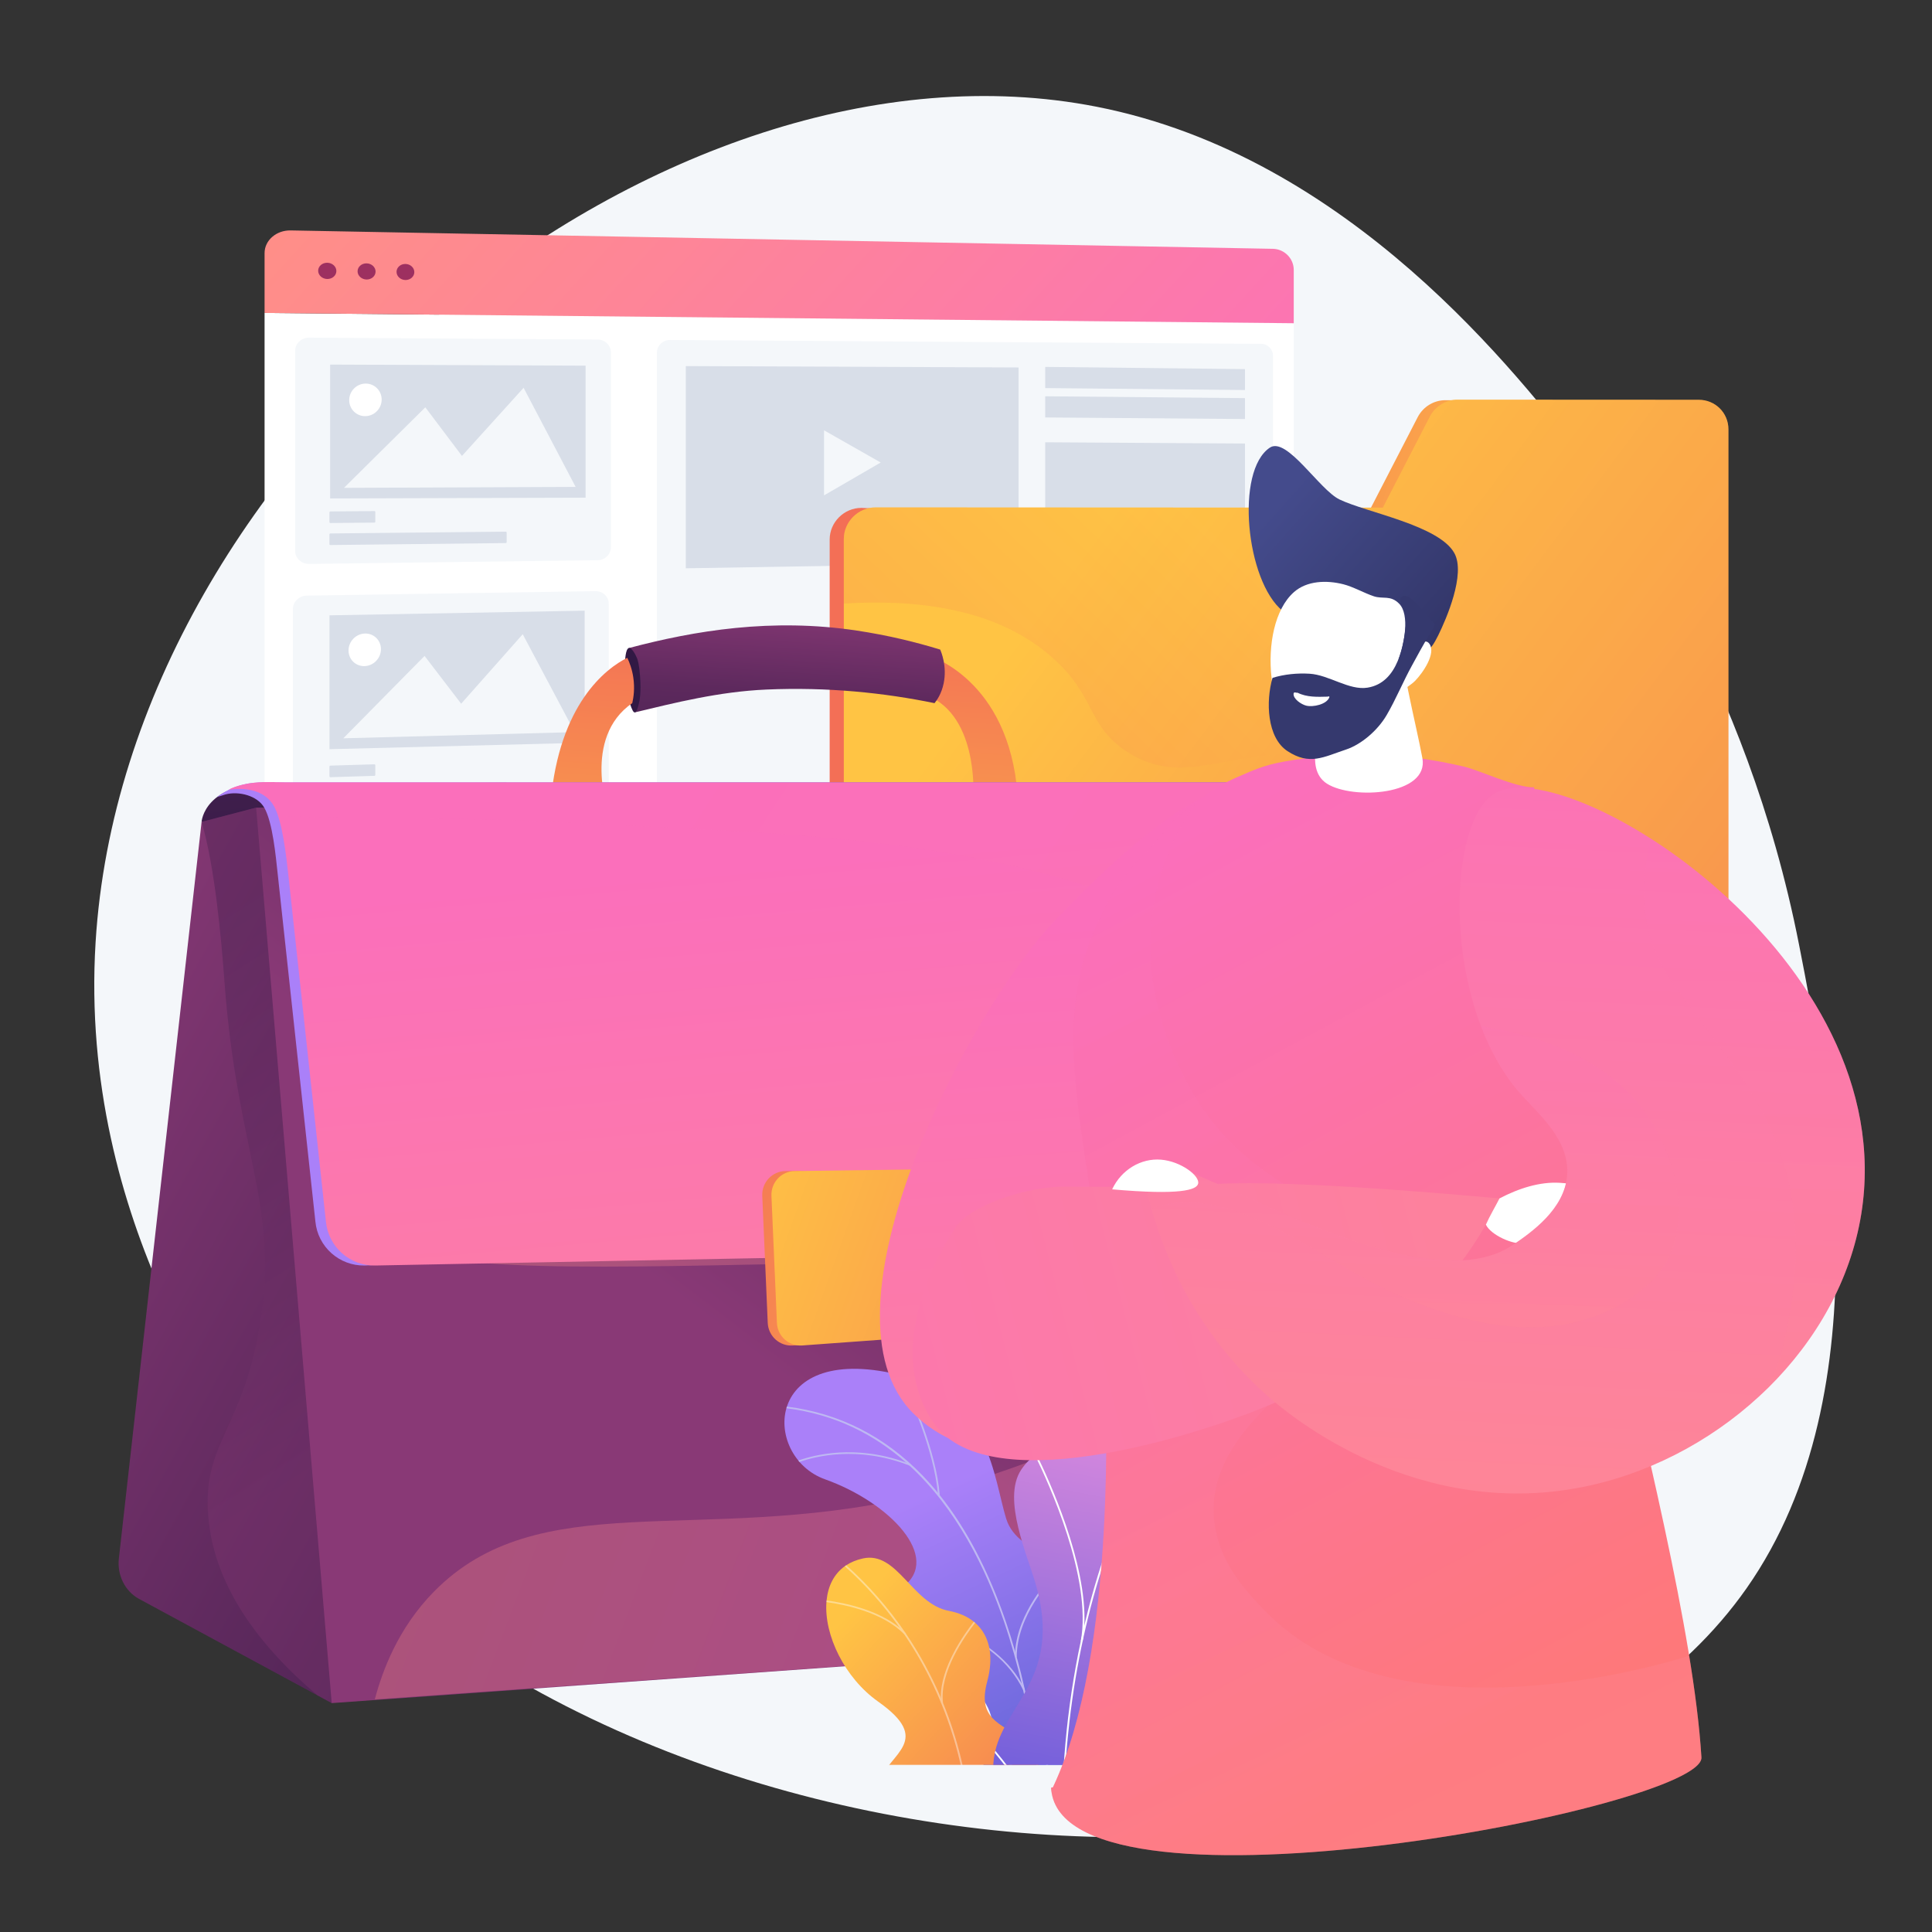 <svg xmlns="http://www.w3.org/2000/svg" xmlns:xlink="http://www.w3.org/1999/xlink" viewBox="0 0 3200 3200" width="2600" height="2000" preserveAspectRatio="xMidYMid meet" style="width: 100%; height: 100%; transform: translate3d(0px, 0px, 0px); content-visibility: visible;"><rect x="0" y="0" width="3200" height="3200" fill="#333333" stroke="none"/><defs><clipPath id="__lottie_element_2"><rect width="3200" height="3200" x="0" y="0"></rect></clipPath><linearGradient id="__lottie_element_6" spreadMethod="pad" gradientUnits="userSpaceOnUse" x1="162.662" y1="1321.086" x2="375.824" y2="-799.933"><stop offset="0%" stop-color="rgb(255,144,133)"></stop><stop offset="50%" stop-color="rgb(253,128,160)"></stop><stop offset="100%" stop-color="rgb(251,111,187)"></stop></linearGradient><linearGradient id="__lottie_element_7" spreadMethod="pad" gradientUnits="userSpaceOnUse" x1="101.973" y1="534.508" x2="167.562" y2="-370.726"><stop offset="0%" stop-color="rgb(255,144,133)"></stop><stop offset="50%" stop-color="rgb(253,128,160)"></stop><stop offset="100%" stop-color="rgb(251,111,187)"></stop></linearGradient><linearGradient id="__lottie_element_8" spreadMethod="pad" gradientUnits="userSpaceOnUse" x1="49.121" y1="1042.225" x2="169.914" y2="-624.895"><stop offset="0%" stop-color="rgb(255,144,133)"></stop><stop offset="50%" stop-color="rgb(253,128,160)"></stop><stop offset="100%" stop-color="rgb(251,111,187)"></stop></linearGradient><clipPath id="__lottie_element_11"><path fill="#ffffff" clip-rule="nonzero" d=" M1382.663,1449.856 C1382.663,1449.856 119.572,1449.856 119.572,1449.856 C119.572,1449.856 119.572,-1042.538 119.572,-1042.538 C119.572,-1042.538 1382.663,-1042.538 1382.663,-1042.538 C1382.663,-1042.538 1382.663,1449.856 1382.663,1449.856" fill-opacity="1"></path></clipPath><linearGradient id="__lottie_element_13" spreadMethod="pad" gradientUnits="userSpaceOnUse" x1="558.666" y1="-456.318" x2="1123.542" y2="592.078"><stop offset="0%" stop-color="rgb(251,111,187)"></stop><stop offset="50%" stop-color="rgb(252,116,155)"></stop><stop offset="100%" stop-color="rgb(254,120,122)"></stop></linearGradient><linearGradient id="__lottie_element_14" spreadMethod="pad" gradientUnits="userSpaceOnUse" x1="382.417" y1="-314.715" x2="895.629" y2="770.081"><stop offset="0%" stop-color="rgb(251,111,187)"></stop><stop offset="50%" stop-color="rgb(252,123,167)"></stop><stop offset="100%" stop-color="rgb(254,136,146)"></stop></linearGradient><linearGradient id="__lottie_element_17" spreadMethod="pad" gradientUnits="userSpaceOnUse" x1="-107.156" y1="-87.371" x2="91.389" y2="89.314"><stop offset="0%" stop-color="rgb(68,75,140)"></stop><stop offset="50%" stop-color="rgb(59,65,122)"></stop><stop offset="100%" stop-color="rgb(51,54,105)"></stop></linearGradient><linearGradient id="__lottie_element_21" spreadMethod="pad" gradientUnits="userSpaceOnUse" x1="-717.381" y1="159.16" x2="299.928" y2="-101.123"><stop offset="0%" stop-color="rgb(252,116,179)"></stop><stop offset="50%" stop-color="rgb(252,122,168)"></stop><stop offset="100%" stop-color="rgb(253,129,157)"></stop></linearGradient><clipPath id="__lottie_element_23"><path fill="#ffffff" clip-rule="nonzero" d=" M1382.663,1449.856 C1382.663,1449.856 119.572,1449.856 119.572,1449.856 C119.572,1449.856 119.572,-1042.538 119.572,-1042.538 C119.572,-1042.538 1382.663,-1042.538 1382.663,-1042.538 C1382.663,-1042.538 1382.663,1449.856 1382.663,1449.856" fill-opacity="1"></path></clipPath><clipPath id="__lottie_element_26"><path fill="#ffffff" clip-rule="nonzero" d=" M1382.663,1449.856 C1382.663,1449.856 119.572,1449.856 119.572,1449.856 C119.572,1449.856 119.572,-1042.538 119.572,-1042.538 C119.572,-1042.538 1382.663,-1042.538 1382.663,-1042.538 C1382.663,-1042.538 1382.663,1449.856 1382.663,1449.856" fill-opacity="1"></path></clipPath><linearGradient id="__lottie_element_28" spreadMethod="pad" gradientUnits="userSpaceOnUse" x1="390.399" y1="-332.596" x2="438.956" y2="379.514"><stop offset="0%" stop-color="rgb(251,111,187)"></stop><stop offset="50%" stop-color="rgb(252,119,174)"></stop><stop offset="100%" stop-color="rgb(253,127,161)"></stop></linearGradient><g id="__lottie_element_30"><g transform="matrix(2.57,0,0,2.57,1250.508,1807.727)" opacity="1" style="display: block;"><g opacity="1" transform="matrix(1,0,0,1,210.5,294)"><path fill="rgb(255,0,0)" fill-opacity="1" d=" M200.5,-140 C200.5,-140 200.5,140 200.5,140 C200.5,140 -200.5,140 -200.5,140 C-200.5,140 -200.5,-140 -200.5,-140 C-200.5,-140 200.5,-140 200.5,-140z"></path></g></g></g><linearGradient id="__lottie_element_36" spreadMethod="pad" gradientUnits="userSpaceOnUse" x1="1085.074" y1="689.597" x2="744.063" y2="1544.23"><stop offset="0%" stop-color="rgb(227,141,221)"></stop><stop offset="50%" stop-color="rgb(164,116,220)"></stop><stop offset="100%" stop-color="rgb(101,90,218)"></stop></linearGradient><mask id="__lottie_element_30_1" mask-type="alpha"><use xlink:href="#__lottie_element_30"></use></mask><g id="__lottie_element_37"><g transform="matrix(2.57,0,0,2.57,1250.508,1807.727)" opacity="1" style="display: block;"><g opacity="1" transform="matrix(1,0,0,1,210.5,294)"><path fill="rgb(255,0,0)" fill-opacity="1" d=" M200.5,-140 C200.5,-140 200.5,140 200.5,140 C200.5,140 -200.5,140 -200.5,140 C-200.5,140 -200.5,-140 -200.5,-140 C-200.5,-140 200.5,-140 200.5,-140z"></path></g></g></g><linearGradient id="__lottie_element_43" spreadMethod="pad" gradientUnits="userSpaceOnUse" x1="593" y1="1031" x2="891.839" y2="1522.966"><stop offset="0%" stop-color="rgb(255,196,68)"></stop><stop offset="50%" stop-color="rgb(249,154,77)"></stop><stop offset="100%" stop-color="rgb(243,111,86)"></stop></linearGradient><mask id="__lottie_element_37_1" mask-type="alpha"><use xlink:href="#__lottie_element_37"></use></mask><g id="__lottie_element_44"><g transform="matrix(2.57,0,0,2.57,1110.508,1807.727)" opacity="1" style="display: block;"><g opacity="1" transform="matrix(1,0,0,1,210.5,294)"><path fill="rgb(255,0,0)" fill-opacity="1" d=" M200.5,-140 C200.5,-140 200.5,140 200.5,140 C200.5,140 -200.5,140 -200.5,140 C-200.5,140 -200.5,-140 -200.5,-140 C-200.5,-140 200.5,-140 200.5,-140z"></path></g></g></g><linearGradient id="__lottie_element_50" spreadMethod="pad" gradientUnits="userSpaceOnUse" x1="1153.998" y1="1173.712" x2="770.265" y2="1571.536"><stop offset="0%" stop-color="rgb(170,128,249)"></stop><stop offset="50%" stop-color="rgb(134,114,232)"></stop><stop offset="100%" stop-color="rgb(97,101,215)"></stop></linearGradient><mask id="__lottie_element_44_1" mask-type="alpha"><use xlink:href="#__lottie_element_44"></use></mask><linearGradient id="__lottie_element_54" spreadMethod="pad" gradientUnits="userSpaceOnUse" x1="-34.575" y1="543.513" x2="13.752" y2="-176.012"><stop offset="0%" stop-color="rgb(255,196,68)"></stop><stop offset="50%" stop-color="rgb(249,154,77)"></stop><stop offset="100%" stop-color="rgb(243,111,86)"></stop></linearGradient><linearGradient id="__lottie_element_55" spreadMethod="pad" gradientUnits="userSpaceOnUse" x1="-28.043" y1="395.114" x2="6.534" y2="-119.691"><stop offset="10%" stop-color="rgb(49,25,68)"></stop><stop offset="69%" stop-color="rgb(93,41,93)"></stop><stop offset="100%" stop-color="rgb(137,57,118)"></stop></linearGradient><linearGradient id="__lottie_element_56" spreadMethod="pad" gradientUnits="userSpaceOnUse" x1="10.107" y1="5.386" x2="398.814" y2="213.783"><stop offset="10%" stop-color="rgb(49,25,68)"></stop><stop offset="69%" stop-color="rgb(93,41,93)"></stop><stop offset="100%" stop-color="rgb(137,57,118)"></stop></linearGradient><linearGradient id="__lottie_element_57" spreadMethod="pad" gradientUnits="userSpaceOnUse" x1="-41.121" y1="613.838" x2="13.959" y2="-206.237"><stop offset="0%" stop-color="rgb(255,196,68)"></stop><stop offset="50%" stop-color="rgb(249,154,77)"></stop><stop offset="100%" stop-color="rgb(243,111,86)"></stop></linearGradient><linearGradient id="__lottie_element_58" spreadMethod="pad" gradientUnits="userSpaceOnUse" x1="44.455" y1="440.424" x2="-170.344" y2="-1523.046"><stop offset="10%" stop-color="rgb(49,25,68)"></stop><stop offset="52%" stop-color="rgb(93,41,93)"></stop><stop offset="100%" stop-color="rgb(137,57,118)"></stop></linearGradient><linearGradient id="__lottie_element_59" spreadMethod="pad" gradientUnits="userSpaceOnUse" x1="938.419" y1="514.732" x2="-515.597" y2="-294.892"><stop offset="0%" stop-color="rgb(49,25,68)"></stop><stop offset="50%" stop-color="rgb(93,41,93)"></stop><stop offset="100%" stop-color="rgb(137,57,118)"></stop></linearGradient><linearGradient id="__lottie_element_60" spreadMethod="pad" gradientUnits="userSpaceOnUse" x1="-411.323" y1="-417.267" x2="52.895" y2="319.528"><stop offset="0%" stop-color="rgb(49,25,68)"></stop><stop offset="50%" stop-color="rgb(93,41,93)"></stop><stop offset="100%" stop-color="rgb(137,57,118)"></stop></linearGradient><linearGradient id="__lottie_element_61" spreadMethod="pad" gradientUnits="userSpaceOnUse" x1="654.988" y1="-948.268" x2="-192.046" y2="163.397"><stop offset="10%" stop-color="rgb(49,25,68)"></stop><stop offset="52%" stop-color="rgb(93,41,93)"></stop><stop offset="100%" stop-color="rgb(137,57,118)"></stop></linearGradient><linearGradient id="__lottie_element_62" spreadMethod="pad" gradientUnits="userSpaceOnUse" x1="-654.287" y1="-72.197" x2="699.513" y2="441.995"><stop offset="0%" stop-color="rgb(255,144,133)"></stop><stop offset="50%" stop-color="rgb(253,128,160)"></stop><stop offset="100%" stop-color="rgb(251,111,187)"></stop></linearGradient><linearGradient id="__lottie_element_63" spreadMethod="pad" gradientUnits="userSpaceOnUse" x1="-676.594" y1="-5.921" x2="-114.205" y2="-27.761"><stop offset="0%" stop-color="rgb(170,128,249)"></stop><stop offset="50%" stop-color="rgb(134,114,232)"></stop><stop offset="100%" stop-color="rgb(97,101,215)"></stop></linearGradient><linearGradient id="__lottie_element_64" spreadMethod="pad" gradientUnits="userSpaceOnUse" x1="151.848" y1="1674.255" x2="-21.644" y2="-275.453"><stop offset="0%" stop-color="rgb(255,144,133)"></stop><stop offset="50%" stop-color="rgb(253,128,160)"></stop><stop offset="100%" stop-color="rgb(251,111,187)"></stop></linearGradient><linearGradient id="__lottie_element_65" spreadMethod="pad" gradientUnits="userSpaceOnUse" x1="1645.848" y1="1161.134" x2="-701.685" y2="-366.322"><stop offset="0%" stop-color="rgb(255,144,133)"></stop><stop offset="50%" stop-color="rgb(253,128,160)"></stop><stop offset="100%" stop-color="rgb(251,111,187)"></stop></linearGradient><linearGradient id="__lottie_element_66" spreadMethod="pad" gradientUnits="userSpaceOnUse" x1="631.62" y1="334.99" x2="-332.344" y2="-168.901"><stop offset="0%" stop-color="rgb(255,196,68)"></stop><stop offset="50%" stop-color="rgb(249,154,77)"></stop><stop offset="100%" stop-color="rgb(243,111,86)"></stop></linearGradient><linearGradient id="__lottie_element_67" spreadMethod="pad" gradientUnits="userSpaceOnUse" x1="-250.594" y1="-90.626" x2="742.58" y2="264.775"><stop offset="0%" stop-color="rgb(255,196,68)"></stop><stop offset="50%" stop-color="rgb(249,154,77)"></stop><stop offset="100%" stop-color="rgb(243,111,86)"></stop></linearGradient><linearGradient id="__lottie_element_71" spreadMethod="pad" gradientUnits="userSpaceOnUse" x1="340.7" y1="581.319" x2="-506.789" y2="360.319"><stop offset="0%" stop-color="rgb(255,196,68)"></stop><stop offset="50%" stop-color="rgb(249,154,77)"></stop><stop offset="100%" stop-color="rgb(243,111,86)"></stop></linearGradient><linearGradient id="__lottie_element_72" spreadMethod="pad" gradientUnits="userSpaceOnUse" x1="-385.311" y1="-263.856" x2="929.776" y2="720.144"><stop offset="0%" stop-color="rgb(255,196,68)"></stop><stop offset="50%" stop-color="rgb(249,154,77)"></stop><stop offset="100%" stop-color="rgb(243,111,86)"></stop></linearGradient><linearGradient id="__lottie_element_73" spreadMethod="pad" gradientUnits="userSpaceOnUse" x1="26.605" y1="-127.574" x2="-530.224" y2="456.426"><stop offset="0%" stop-color="rgb(255,196,68)"></stop><stop offset="50%" stop-color="rgb(249,154,77)"></stop><stop offset="100%" stop-color="rgb(243,111,86)"></stop></linearGradient><linearGradient id="__lottie_element_77" spreadMethod="pad" gradientUnits="userSpaceOnUse" x1="-532.814" y1="-535.55" x2="742.778" y2="628.323"><stop offset="0%" stop-color="rgb(255,144,133)"></stop><stop offset="50%" stop-color="rgb(253,128,160)"></stop><stop offset="100%" stop-color="rgb(251,111,187)"></stop></linearGradient></defs><g clip-path="url(#__lottie_element_2)"><g transform="matrix(1,0,0,1,1598.539,1601.054)" opacity="1" style="display: block;"><g opacity="1" transform="matrix(1,0,0,1,0,0)"><path fill="rgb(244,247,250)" fill-opacity="1" d=" M1381.24,-36.346 C1428.911,206.896 1525.528,699.886 1294.317,1029.682 C874.694,1628.231 -552.404,1586.051 -1155.201,831.407 C-1207.316,766.164 -1468.747,425.839 -1440.223,-40.176 C-1390.746,-848.494 -497.68,-1564.946 218.047,-1424.229 C636.929,-1341.874 915.334,-981.598 1029.95,-833.275 C1077.187,-772.149 1293.513,-483.976 1381.24,-36.346z"></path></g></g><g transform="matrix(1,0,0,1,0,-0.043)" opacity="1" style="display: block;"><g opacity="1" transform="matrix(1,0,0,1,0,0)"><g opacity="1" transform="matrix(1,0,0,1,1290.53,968.648)"><path fill="rgb(255,255,255)" fill-opacity="1" d=" M-852.318,-450.286 C-852.318,-450.286 -852.318,413.128 -852.318,413.128 C-852.318,434.679 -832.463,451.374 -808.263,450.23 C-808.263,450.23 817.088,373.437 817.088,373.437 C836.486,372.52 852.318,356.047 852.318,336.825 C852.318,336.825 852.318,-433.241 852.318,-433.241 C852.318,-433.241 -852.318,-450.286 -852.318,-450.286z"></path></g><g opacity="1" transform="matrix(1,0,0,1,1290.53,458.55)"><path fill="url(#__lottie_element_77)" fill-opacity="1" d=" M852.318,76.857 C852.318,76.857 852.318,-11.517 852.318,-11.517 C852.318,-30.344 836.811,-46.039 817.811,-46.395 C817.811,-46.395 -809.162,-76.849 -809.162,-76.849 C-832.868,-77.293 -852.318,-60.385 -852.318,-39.275 C-852.318,-39.275 -852.318,59.812 -852.318,59.812 C-852.318,59.812 852.318,76.857 852.318,76.857z"></path></g><g opacity="1" transform="matrix(1,0,0,1,0,0)"><g opacity="1" transform="matrix(1,0,0,1,542.057,448.699)"><path fill="rgb(157,48,96)" fill-opacity="1" d=" M15.085,0.215 C15.085,7.634 8.345,13.561 0.02,13.453 C-8.317,13.344 -15.085,7.225 -15.085,-0.215 C-15.085,-7.655 -8.317,-13.581 0.02,-13.452 C8.345,-13.323 15.085,-7.204 15.085,0.215z"></path></g><g opacity="1" transform="matrix(1,0,0,1,607.167,449.626)"><path fill="rgb(157,48,96)" fill-opacity="1" d=" M14.909,0.212 C14.909,7.588 8.248,13.481 0.02,13.374 C-8.22,13.267 -14.909,7.184 -14.909,-0.212 C-14.909,-7.608 -8.22,-13.5 0.02,-13.373 C8.248,-13.246 14.909,-7.164 14.909,0.212z"></path></g><g opacity="1" transform="matrix(1,0,0,1,671.518,450.542)"><path fill="rgb(157,48,96)" fill-opacity="1" d=" M14.735,0.21 C14.735,7.543 8.152,13.402 0.02,13.296 C-8.124,13.19 -14.735,7.143 -14.735,-0.21 C-14.735,-7.563 -8.124,-13.421 0.02,-13.295 C8.152,-13.169 14.735,-7.123 14.735,0.21z"></path></g></g></g><g opacity="1" transform="matrix(1,0,0,1,0,0)"><g opacity="1" transform="matrix(1,0,0,1,746.714,1170.292)"><path fill="rgb(244,247,250)" fill-opacity="1" d=" M239.635,174.473 C239.635,174.473 -238.46,191.112 -238.46,191.112 C-251.217,191.556 -261.571,182.157 -261.571,170.12 C-261.571,170.12 -261.571,-161.557 -261.571,-161.557 C-261.571,-173.594 -251.217,-183.513 -238.46,-183.711 C-238.46,-183.711 239.635,-191.124 239.635,-191.124 C251.756,-191.312 261.571,-181.969 261.571,-170.255 C261.571,-170.255 261.571,152.5 261.571,152.5 C261.571,164.214 251.756,174.051 239.635,174.473z"></path></g><g opacity="1" transform="matrix(1,0,0,1,1598.287,951.374)"><path fill="rgb(244,247,250)" fill-opacity="1" d=" M490.762,354.137 C490.762,354.137 -488.514,388.17 -488.514,388.17 C-500.52,388.587 -510.264,379.449 -510.264,367.759 C-510.264,367.759 -510.264,-367.157 -510.264,-367.157 C-510.264,-378.847 -500.52,-388.261 -488.514,-388.183 C-488.514,-388.183 490.762,-381.825 490.762,-381.825 C501.538,-381.755 510.264,-372.735 510.264,-361.678 C510.264,-361.678 510.264,333.438 510.264,333.438 C510.264,344.495 501.538,353.762 490.762,354.137z"></path></g><g opacity="1" transform="matrix(1,0,0,1,750.37,746.685)"><path fill="rgb(244,247,250)" fill-opacity="1" d=" M261.472,159.769 C261.472,171.48 251.661,181.1 239.544,181.255 C239.544,181.255 -238.369,187.374 -238.369,187.374 C-251.121,187.537 -261.472,177.913 -261.472,165.878 C-261.472,165.878 -261.472,-165.734 -261.472,-165.734 C-261.472,-177.769 -251.121,-187.459 -238.369,-187.376 C-238.369,-187.376 239.544,-184.273 239.544,-184.273 C251.661,-184.194 261.472,-174.636 261.472,-162.925 C261.472,-162.925 261.472,159.769 261.472,159.769z"></path></g><g opacity="1" transform="matrix(1,0,0,1,583.655,856.435)"><path fill="rgb(216,222,232)" fill-opacity="1" d=" M36.424,9.212 C36.424,9.212 -36.412,9.892 -36.412,9.892 C-37.275,9.9 -37.975,9.245 -37.975,8.429 C-37.975,8.429 -37.975,-7.794 -37.975,-7.794 C-37.975,-8.61 -37.275,-9.277 -36.412,-9.284 C-36.412,-9.284 36.424,-9.892 36.424,-9.892 C37.281,-9.899 37.975,-9.246 37.975,-8.433 C37.975,-8.433 37.975,7.726 37.975,7.726 C37.975,8.539 37.281,9.204 36.424,9.212z"></path></g><g opacity="1" transform="matrix(1,0,0,1,692.429,891.717)"><path fill="rgb(216,222,232)" fill-opacity="1" d=" M145.232,7.816 C145.232,7.816 -145.185,11.073 -145.185,11.073 C-146.048,11.083 -146.749,10.429 -146.749,9.613 C-146.749,9.613 -146.749,-6.61 -146.749,-6.61 C-146.749,-7.426 -146.048,-8.094 -145.185,-8.103 C-145.185,-8.103 145.232,-11.073 145.232,-11.073 C146.07,-11.081 146.749,-10.437 146.749,-9.633 C146.749,-9.633 146.749,6.344 146.749,6.344 C146.749,7.148 146.07,7.807 145.232,7.816z"></path></g><g opacity="1" transform="matrix(1,0,0,1,583.655,1276.654)"><path fill="rgb(216,222,232)" fill-opacity="1" d=" M36.424,8.421 C36.424,8.421 -36.412,10.683 -36.412,10.683 C-37.275,10.71 -37.975,10.07 -37.975,9.254 C-37.975,9.254 -37.975,-6.969 -37.975,-6.969 C-37.975,-7.785 -37.275,-8.467 -36.412,-8.493 C-36.412,-8.493 36.424,-10.683 36.424,-10.683 C37.281,-10.709 37.975,-10.071 37.975,-9.258 C37.975,-9.258 37.975,6.901 37.975,6.901 C37.975,7.714 37.281,8.394 36.424,8.421z"></path></g><g opacity="1" transform="matrix(1,0,0,1,692.429,1309.573)"><path fill="rgb(216,222,232)" fill-opacity="1" d=" M145.232,4.662 C145.232,4.662 -145.185,14.226 -145.185,14.226 C-146.048,14.255 -146.749,13.617 -146.749,12.801 C-146.749,12.801 -146.749,-3.422 -146.749,-3.422 C-146.749,-4.238 -146.048,-4.922 -145.185,-4.95 C-145.185,-4.95 145.232,-14.227 145.232,-14.227 C146.07,-14.254 146.749,-13.624 146.749,-12.82 C146.749,-12.82 146.749,3.157 146.749,3.157 C146.749,3.961 146.07,4.634 145.232,4.662z"></path></g><g opacity="1" transform="matrix(1,0,0,1,1598.285,1128.796)"><path fill="rgb(255,255,255)" fill-opacity="1" d=" M510.267,-16.868 C510.267,-16.868 -510.267,7.554 -510.267,7.554 C-510.267,7.554 -510.267,16.868 -510.267,16.868 C-510.267,16.868 510.267,-8.058 510.267,-8.058 C510.267,-8.058 510.267,-16.868 510.267,-16.868z"></path></g><g opacity="1" transform="matrix(1,0,0,1,758.361,714.76)"><path fill="rgb(216,222,232)" fill-opacity="1" d=" M211.552,109.618 C211.552,109.618 -211.552,110.853 -211.552,110.853 C-211.552,110.853 -211.552,-110.853 -211.552,-110.853 C-211.552,-110.853 211.552,-109.074 211.552,-109.074 C211.552,-109.074 211.552,109.618 211.552,109.618z"></path></g><g opacity="1" transform="matrix(1,0,0,1,1411.491,773.853)"><path fill="rgb(216,222,232)" fill-opacity="1" d=" M275.576,158.276 C275.576,158.276 -275.576,167.47 -275.576,167.47 C-275.576,167.47 -275.576,-167.47 -275.576,-167.47 C-275.576,-167.47 275.576,-165.153 275.576,-165.153 C275.576,-165.153 275.576,158.276 275.576,158.276z"></path></g><g opacity="1" transform="matrix(1,0,0,1,1896.637,626.899)"><path fill="rgb(216,222,232)" fill-opacity="1" d=" M165.439,19.145 C165.439,19.145 -165.439,15.92 -165.439,15.92 C-165.439,15.92 -165.439,-19.145 -165.439,-19.145 C-165.439,-19.145 165.439,-15.475 165.439,-15.475 C165.439,-15.475 165.439,19.145 165.439,19.145z"></path></g><g opacity="1" transform="matrix(1,0,0,1,1896.637,675.253)"><path fill="rgb(216,222,232)" fill-opacity="1" d=" M165.439,18.836 C165.439,18.836 -165.439,16.23 -165.439,16.23 C-165.439,16.23 -165.439,-18.836 -165.439,-18.836 C-165.439,-18.836 165.439,-15.784 165.439,-15.784 C165.439,-15.784 165.439,18.836 165.439,18.836z"></path></g><g opacity="1" transform="matrix(1,0,0,1,1896.637,858.596)"><path fill="rgb(216,222,232)" fill-opacity="1" d=" M165.439,124.891 C165.439,124.891 -165.439,126.011 -165.439,126.011 C-165.439,126.011 -165.439,-126.011 -165.439,-126.011 C-165.439,-126.011 165.439,-123.927 165.439,-123.927 C165.439,-123.927 165.439,124.891 165.439,124.891z"></path></g><g opacity="1" transform="matrix(1,0,0,1,1411.805,766.659)"><path fill="rgb(244,247,250)" fill-opacity="1" d=" M46.918,-0.551 C46.918,-0.551 -46.918,-53.883 -46.918,-53.883 C-46.918,-53.883 -46.918,53.883 -46.918,53.883 C-46.918,53.883 46.918,-0.551 46.918,-0.551z"></path></g><g opacity="1" transform="matrix(1,0,0,1,761.586,725.226)"><path fill="rgb(244,247,250)" fill-opacity="1" d=" M191.846,81.247 C191.846,81.247 -191.846,82.852 -191.846,82.852 C-191.846,82.852 -57.121,-50.55 -57.121,-50.55 C-57.121,-50.55 3.574,29.96 3.574,29.96 C3.574,29.96 105.653,-82.852 105.653,-82.852 C105.653,-82.852 191.846,81.247 191.846,81.247 C191.846,81.247 191.846,81.247 191.846,81.247z"></path></g><g opacity="1" transform="matrix(1,0,0,1,605.269,662.338)"><path fill="rgb(255,255,255)" fill-opacity="1" d=" M26.876,-0.503 C26.876,14.39 14.843,26.687 0,26.965 C-14.843,27.243 -26.876,15.396 -26.876,0.503 C-26.876,-14.39 -14.843,-26.687 0,-26.965 C14.843,-27.243 26.876,-15.396 26.876,-0.503z"></path></g><g opacity="1" transform="matrix(1,0,0,1,757.047,1126.224)"><path fill="rgb(216,222,232)" fill-opacity="1" d=" M211.321,103.982 C211.321,103.982 -211.321,114.71 -211.321,114.71 C-211.321,114.71 -211.321,-106.996 -211.321,-106.996 C-211.321,-106.996 211.321,-114.71 211.321,-114.71 C211.321,-114.71 211.321,103.982 211.321,103.982z"></path></g><g opacity="1" transform="matrix(1,0,0,1,760.269,1136.695)"><path fill="rgb(244,247,250)" fill-opacity="1" d=" M191.637,75.976 C191.637,75.976 -191.637,86.189 -191.637,86.189 C-191.637,86.189 -57.059,-50.235 -57.059,-50.235 C-57.059,-50.235 3.57,28.913 3.57,28.913 C3.57,28.913 105.538,-86.189 105.538,-86.189 C105.538,-86.189 191.637,75.976 191.637,75.976 C191.637,75.976 191.637,75.976 191.637,75.976z"></path></g><g opacity="1" transform="matrix(1,0,0,1,604.122,1076.347)"><path fill="rgb(255,255,255)" fill-opacity="1" d=" M26.847,-1.106 C26.847,13.787 14.827,26.354 0,26.965 C-14.827,27.576 -26.847,15.999 -26.847,1.106 C-26.847,-13.787 -14.827,-26.354 0,-26.965 C14.827,-27.576 26.847,-15.999 26.847,-1.106z"></path></g></g></g><g transform="matrix(1,0,0,1,0.001,0)" opacity="1" style="display: block;"><g opacity="1" transform="matrix(1,0,0,1,0,0)"><g opacity="1" transform="matrix(1,0,0,1,2106.789,1239.681)"><g opacity="1" transform="matrix(1,0,0,1,0,0)"><path fill="url(#__lottie_element_71)" fill-opacity="1" d=" M683.442,-574.344 C683.442,-574.344 287.49,-576.84 287.49,-576.84 C268.256,-576.961 250.299,-566.024 241.38,-548.755 C241.38,-548.755 146.009,-364.091 146.009,-364.091 C146.009,-364.091 -679.932,-398.472 -679.932,-398.472 C-708.721,-398.486 -732.6,-374.733 -732.6,-346.081 C-732.6,-346.081 -732.6,527.889 -732.6,527.889 C-732.6,557.349 -707.414,579.739 -677.878,576.536 C-677.878,576.536 685.496,428.698 685.496,428.698 C712.062,425.817 732.6,403.106 732.6,376.608 C732.6,376.608 732.6,-525.397 732.6,-525.397 C732.6,-552.684 710.861,-574.33 683.442,-574.344z"></path></g></g><g opacity="1" transform="matrix(1,0,0,1,2130.224,1238.856)"><g opacity="1" transform="matrix(1,0,0,1,0,0)"><path fill="url(#__lottie_element_72)" fill-opacity="1" d=" M732.6,-527.728 C732.6,-555.015 710.862,-576.661 683.443,-576.675 C683.443,-576.675 283.843,-576.874 283.843,-576.874 C264.702,-576.884 246.881,-565.955 238.014,-548.77 C238.014,-548.77 160.234,-398.021 160.234,-398.021 C160.234,-398.021 -679.932,-398.439 -679.932,-398.439 C-708.721,-398.453 -732.6,-374.701 -732.6,-346.049 C-732.6,-346.049 -732.6,527.922 -732.6,527.922 C-732.6,557.382 -707.414,579.771 -677.878,576.568 C-677.878,576.568 685.496,428.73 685.496,428.73 C712.062,425.849 732.6,403.138 732.6,376.64 C732.6,376.64 732.6,-527.728 732.6,-527.728z"></path></g></g></g><g opacity="0.3" transform="matrix(1,0,0,1,2130.224,1122.574)" style="mix-blend-mode: multiply;"><g opacity="1" transform="matrix(1,0,0,1,0,0)"><path fill="url(#__lottie_element_73)" fill-opacity="1" d=" M-373.948,-20.89 C-316.191,37.283 -326.148,80.757 -265.084,121.479 C-158.883,192.302 -77.658,97.679 84.859,137.86 C251.091,178.959 269.56,303.533 415.444,296.694 C487.73,293.305 512.621,261.339 570.993,275.016 C656.727,295.105 705.348,388.038 732.6,460.591 C732.6,460.591 732.6,-411.446 732.6,-411.446 C732.6,-438.734 710.862,-460.379 683.442,-460.393 C683.442,-460.393 283.843,-460.591 283.843,-460.591 C264.702,-460.601 246.881,-449.672 238.015,-432.488 C238.015,-432.488 160.233,-281.739 160.233,-281.739 C160.233,-281.739 -679.932,-282.157 -679.932,-282.157 C-708.721,-282.171 -732.6,-258.419 -732.6,-229.767 C-732.6,-229.767 -732.6,-122.922 -732.6,-122.922 C-619.737,-129.826 -471.28,-118.922 -373.948,-20.89z"></path></g></g></g><g transform="matrix(1,0,0,1,0,0)" opacity="1" style="display: block;"><g opacity="1" transform="matrix(1,0,0,1,0,0)"><g opacity="1" transform="matrix(1,0,0,1,1605.575,1201.488)"><path fill="url(#__lottie_element_54)" fill-opacity="1" d=" M-69.288,-116.312 C-69.288,-116.312 65.634,-78.603 79.975,116.312 C57.912,114.788 6.473,116.312 6.473,116.312 C6.473,116.312 15.999,-25.436 -79.975,-52.974 C-72.253,-69.497 -69.288,-116.312 -69.288,-116.312z"></path></g><g opacity="1" transform="matrix(1,0,0,1,1303.043,1107.886)"><path fill="url(#__lottie_element_55)" fill-opacity="1" d=" M-261.797,-34.413 C-258.433,1.075 -255.07,36.561 -251.706,72.049 C-185.029,56.112 -112.112,37.623 -33.724,34.225 C68.196,29.807 161.611,39.643 244.808,56.745 C248.507,52.265 256.348,41.49 259.964,23.944 C265.789,-4.328 256.033,-27.794 254.225,-31.974 C211.845,-45.004 165.887,-55.927 116.643,-63.366 C-24.566,-84.696 -152.165,-63.537 -261.797,-34.413z"></path></g><g opacity="1" transform="matrix(1,0,0,1,1047.893,1126.614)"><path fill="url(#__lottie_element_56)" fill-opacity="1" d=" M-12.931,-22.394 C-12.733,-35.23 -11.618,-51.258 -6.647,-53.142 C-1.966,-54.917 4.328,-43.311 7.034,-36.862 C8.161,-34.177 10.645,-27.672 12.198,-6.961 C14.2,19.74 11.866,32.829 9.728,40.912 C8.443,45.771 6.435,53.136 3.444,53.321 C1.044,53.469 -1.044,48.82 -4.153,39.819 C-8.34,27.694 -13.391,7.468 -12.931,-22.394z"></path></g><g opacity="1" transform="matrix(1,0,0,1,981.121,1218.162)"><path fill="url(#__lottie_element_57)" fill-opacity="1" d=" M-69.048,110.304 C-41.094,114.894 26.877,128.626 26.877,128.626 C26.877,128.626 -17.44,3.959 66.118,-53.585 C68.282,-63.003 70.48,-77.954 67.84,-95.925 C65.798,-109.827 61.534,-120.932 57.856,-128.626 C22.381,-111.056 -54.841,-51.951 -69.048,110.304z"></path></g></g><g opacity="1" transform="matrix(1,0,0,1,0,0)"><g opacity="1" transform="matrix(1,0,0,1,403.545,1328.576)"><path fill="url(#__lottie_element_58)" fill-opacity="1" d=" M-69.638,32.734 C-69.638,32.734 -66.217,-32.734 50.361,-32.734 C68.72,-20.801 69.638,32.734 69.638,32.734 C69.638,32.734 -69.638,32.734 -69.638,32.734z"></path></g><g opacity="1" transform="matrix(1,0,0,1,469.581,2079.268)"><path fill="url(#__lottie_element_59)" fill-opacity="1" d=" M-239.189,569.065 C-239.189,569.065 79.851,741.615 79.851,741.615 C79.851,741.615 273.156,107.931 273.156,107.931 C273.156,107.931 -45.357,-741.615 -45.357,-741.615 C-45.357,-741.615 -135.674,-717.958 -135.674,-717.958 C-135.674,-717.958 -272.713,502.141 -272.713,502.141 C-275.815,529.759 -262.42,556.501 -239.189,569.065z"></path></g><g opacity="0.3" transform="matrix(1,0,0,1,538.323,2079.267)" style="mix-blend-mode: multiply;"><path fill="url(#__lottie_element_60)" fill-opacity="1" d=" M204.415,107.93 C204.415,107.93 -114.099,-741.614 -114.099,-741.614 C-114.099,-741.614 -204.415,-717.958 -204.415,-717.958 C-182.177,-642.981 -171.513,-520.88 -166.495,-452.911 C-145.142,-163.667 -74.23,-83.177 -108.583,118.604 C-137.147,286.383 -199.525,309.155 -194.073,422.036 C-188.133,544.976 -107.865,647.926 -12.432,728.884 C-12.432,728.884 11.109,741.614 11.109,741.614 C11.109,741.614 204.415,107.93 204.415,107.93z"></path></g></g><g opacity="1" transform="matrix(1,0,0,1,1438.012,2079.268)"><path fill="url(#__lottie_element_61)" fill-opacity="1" d=" M-1013.788,-741.615 C-1013.788,-741.615 737.995,-741.614 737.995,-741.614 C737.995,-741.614 1013.788,605 1013.788,605 C1013.788,605 -888.58,741.615 -888.58,741.615 C-888.58,741.615 -1013.788,-741.615 -1013.788,-741.615z"></path></g><g opacity="1" transform="matrix(1,0,0,1,1536.287,2076.197)" style="mix-blend-mode: multiply;"><g opacity="0.3" transform="matrix(1,0,0,1,0,0)"><path fill="url(#__lottie_element_62)" fill-opacity="1" d=" M639.72,-738.544 C639.72,-738.544 49.581,-738.544 49.581,-738.544 C38.714,-710.953 22.099,-672.776 -2.152,-629.582 C-266.069,-159.533 -870.236,-100.303 -859.322,-23.055 C-843.006,92.409 502.378,-71.48 536.729,87.176 C553.31,163.766 269.208,337.865 -27.669,403.786 C-383.127,482.714 -644.34,383.24 -818.071,560.581 C-876.895,620.628 -902.863,690.972 -915.512,738.544 C-915.512,738.544 915.512,608.072 915.512,608.072 C915.512,608.072 639.72,-738.544 639.72,-738.544z"></path></g></g><g opacity="1" transform="matrix(1,0,0,1,0,0)"><g opacity="1" transform="matrix(1,0,0,1,1327.594,1695.921)"><path fill="url(#__lottie_element_63)" fill-opacity="1" d=" M-873.687,-400.079 C-893.422,-400.079 -921.014,-402.275 -951.023,-386.539 C-957.43,-383.18 -963.087,-379.482 -968.051,-375.727 C-968.051,-375.727 -954.236,-380.114 -954.236,-380.114 C-932.012,-385.935 -901.367,-378.188 -889.923,-358.268 C-875.858,-333.787 -870.796,-277.139 -867.721,-249.078 C-858.974,-169.257 -805.211,327.389 -805.211,327.389 C-801.183,369.264 -765.594,400.976 -723.533,400.168 C-723.533,400.168 905.977,324.449 905.977,324.449 C918.352,324.211 930.581,320.763 940.792,313.77 C962.096,299.179 971.719,273.868 966.78,249.822 C966.78,249.822 884.227,-341.68 884.227,-341.68 C877.245,-375.677 847.321,-400.079 812.614,-400.079 C812.614,-400.079 -873.687,-400.079 -873.687,-400.079z"></path></g><g opacity="1" transform="matrix(1,0,0,1,1355.152,1695.745)"><path fill="url(#__lottie_element_64)" fill-opacity="1" d=" M-883.805,-399.903 C-903.54,-399.903 -926.948,-402.312 -953.037,-396.056 C-960.072,-394.369 -971.328,-391.275 -976.292,-387.52 C-976.292,-387.52 -920.981,-399.329 -900.041,-358.092 C-887.257,-332.918 -880.913,-276.963 -877.838,-248.902 C-869.091,-169.081 -815.329,327.564 -815.329,327.564 C-811.301,369.439 -775.712,401.152 -733.651,400.344 C-733.651,400.344 914.218,368.686 914.218,368.686 C926.593,368.448 938.822,365 949.033,358.007 C970.337,343.416 979.96,318.104 975.021,294.058 C975.021,294.058 874.109,-341.505 874.109,-341.505 C867.127,-375.502 837.204,-399.903 802.497,-399.903 C802.497,-399.903 -883.805,-399.903 -883.805,-399.903z"></path></g></g><g opacity="0.1" transform="matrix(1,0,0,1,1355.152,1686.866)" style="mix-blend-mode: multiply;"><path fill="url(#__lottie_element_65)" fill-opacity="1" d=" M975.021,302.937 C975.021,302.937 874.11,-332.626 874.11,-332.626 C867.128,-366.623 837.204,-391.024 802.497,-391.024 C802.497,-391.024 -883.804,-391.024 -883.804,-391.024 C-903.54,-391.024 -926.947,-393.435 -953.038,-387.178 C-960.072,-385.491 -971.328,-382.397 -976.292,-378.642 C-976.292,-378.642 -920.981,-390.45 -900.04,-349.213 C-898.025,-345.246 -896.188,-340.452 -894.482,-335.185 C-734.337,-329.524 -574.193,-333.598 -414.049,-324.359 C-97.475,-306.574 222.656,-306.574 521.445,-192.75 C617.019,-156.341 682.54,-25.533 656.611,34.899 C637.916,78.471 574.115,75.02 551.851,132.201 C528.437,192.337 584.58,233.197 561.03,275.399 C536.348,319.631 461.387,298.558 340.037,330.131 C273.176,347.527 221.893,373.188 189.864,391.481 C189.864,391.481 914.218,377.565 914.218,377.565 C926.593,377.327 938.822,373.879 949.033,366.886 C970.337,352.295 979.96,326.983 975.021,302.937z"></path></g><g opacity="1" transform="matrix(1,0,0,1,0,0)"><g opacity="1" transform="matrix(1,0,0,1,1419.38,2084.01)"><path fill="url(#__lottie_element_66)" fill-opacity="1" d=" M122.178,98.744 C122.178,98.744 -84.17,142.936 -84.17,142.936 C-84.17,142.936 -105.963,144.524 -105.963,144.524 C-127.921,146.123 -146.817,129.238 -147.775,106.989 C-147.775,106.989 -156.831,-103.347 -156.831,-103.347 C-157.789,-125.596 -140.413,-144.042 -118.399,-144.336 C-118.399,-144.336 -96.495,-144.628 -96.495,-144.628 C-96.495,-144.628 110.934,-121.15 110.934,-121.15 C130.75,-121.414 147.442,-130.802 148.34,-109.936 C148.34,-109.936 156.833,87.326 156.833,87.326 C157.731,108.192 141.943,97.304 122.178,98.744z"></path></g><g opacity="1" transform="matrix(1,0,0,1,1434.594,2082.625)"><path fill="url(#__lottie_element_67)" fill-opacity="1" d=" M122.653,129.257 C122.653,129.257 -105.963,145.908 -105.963,145.908 C-127.921,147.507 -146.818,130.623 -147.776,108.374 C-147.776,108.374 -156.832,-101.962 -156.832,-101.962 C-157.79,-124.211 -140.414,-142.657 -118.4,-142.951 C-118.4,-142.951 110.802,-146.01 110.802,-146.01 C130.618,-146.274 147.441,-129.417 148.339,-108.551 C148.339,-108.551 156.832,88.71 156.832,88.71 C157.73,109.576 142.419,127.817 122.653,129.257z"></path></g></g></g><g mask="url(#__lottie_element_44_1)" style="display: block;"><g transform="matrix(-0.863,-0.295,-0.295,0.863,2876.151,1803.827)" opacity="1"><g opacity="1" transform="matrix(1,0,0,1,0,0)"><g opacity="1" transform="matrix(1,0,0,1,0,0)"><path fill="url(#__lottie_element_50)" fill-opacity="1" d=" M704.586,1637.91 C704.586,1637.91 839.074,1706.977 839.074,1706.977 C839.074,1706.977 902.662,1656.111 896.713,1594.112 C884.575,1467.615 1005.097,1466.603 1055.508,1459.188 C1131.531,1448.005 1184.625,1410.379 1140.167,1345.452 C1089.865,1271.99 1211.532,1207.696 1337.121,1206.018 C1460.018,1204.376 1527.78,1001.181 1261.431,982.126 C1102.368,970.746 1047.631,1105.454 1002.519,1167.396 C957.407,1229.338 849.626,1181.027 837.768,1278.908 C827.639,1362.516 856.04,1441.86 783.743,1465.788 C711.446,1489.716 675.493,1539.71 704.586,1637.91z"></path></g><g opacity="1" transform="matrix(1,0,0,1,0,0)" style="mix-blend-mode: soft-light;"><g opacity="1" transform="matrix(1,0,0,1,0,0)"><path fill="rgb(190,184,242)" fill-opacity="1" d=" M763.62,1668.23 C765.3,1664 767.43,1658.73 770.01,1652.54 C770.01,1652.53 770.01,1652.53 770.01,1652.53 C770.01,1652.53 770.01,1652.52 770.02,1652.52 C771.28,1649.51 772.63,1646.27 774.11,1642.83 C791.9,1601.14 825.16,1529.36 872.9,1451.6 C875.02,1448.15 877.17,1444.68 879.35,1441.2 C899.22,1409.49 921.46,1376.98 946.01,1345.26 C1008.83,1264.08 1094.41,1178.95 1200.14,1132.78 C1202.65,1131.68 1205.17,1130.6 1207.71,1129.55 C1278.32,1100.22 1357.72,1088.41 1445.15,1106.55 C1445.15,1106.55 1445.16,1106.39 1445.16,1106.39 C1445.16,1106.39 1445.24,1103.7 1445.24,1103.7 C1445.24,1103.7 1445.25,1103.46 1445.25,1103.46 C1351.35,1084.03 1259.44,1097.03 1171.54,1142.28 C1159.43,1148.51 1147.4,1155.35 1135.45,1162.8 C1135.45,1162.8 1135.44,1162.81 1135.44,1162.81 C1133.97,1163.71 1132.5,1164.64 1131.03,1165.57 C1065.66,1207.17 1002.68,1266.86 943.33,1343.56 C931.43,1358.94 920.06,1374.51 909.25,1390.09 C909.25,1390.1 909.24,1390.1 909.24,1390.1 C909.24,1390.1 909.24,1390.11 909.24,1390.11 C907.24,1392.97 905.27,1395.84 903.31,1398.7 C903.31,1398.7 903.31,1398.71 903.31,1398.71 C891.63,1415.86 880.61,1432.98 870.27,1449.81 C836.56,1504.68 810.05,1556.59 791.06,1597.12 C791.06,1597.12 791.06,1597.13 791.06,1597.13 C791.06,1597.13 791.06,1597.13 791.05,1597.14 C788.84,1601.87 786.73,1606.44 784.73,1610.84 C777.53,1626.63 771.65,1640.26 767.13,1651.11 C764.57,1657.25 762.44,1662.5 760.74,1666.75 C760.74,1666.75 763.62,1668.23 763.62,1668.23z"></path></g><g opacity="1" transform="matrix(1,0,0,1,0,0)"><path fill="rgb(190,184,242)" fill-opacity="1" d=" M1269.75,982.8 C1238.64,1014.66 1167.59,1091.82 1135.44,1162.81 C1134.86,1164.07 1134.31,1165.33 1133.76,1166.58 C1133.76,1166.58 1131.03,1165.57 1131.03,1165.57 C1131.03,1165.57 1130.74,1165.46 1130.74,1165.46 C1161.7,1094.24 1233.1,1016.02 1265.71,982.46 C1265.71,982.46 1269.75,982.8 1269.75,982.8z"></path></g><g opacity="1" transform="matrix(1,0,0,1,0,0)"><path fill="rgb(190,184,242)" fill-opacity="1" d=" M1393.9,1189.44 C1370.56,1170.82 1305.78,1127.76 1207.71,1129.55 C1204.59,1129.6 1201.43,1129.7 1198.25,1129.85 C1198.25,1129.85 1198.41,1132.85 1198.41,1132.85 C1198.99,1132.82 1199.57,1132.8 1200.14,1132.78 C1300.48,1128.59 1366.93,1172.06 1391.06,1191.14 C1391.06,1191.14 1393.9,1189.44 1393.9,1189.44z"></path></g><g opacity="1" transform="matrix(1,0,0,1,0,0)"><path fill="rgb(190,184,242)" fill-opacity="1" d=" M1154.89,1401.23 C1097.04,1388.06 956.08,1367.44 872.9,1451.6 C872.82,1451.68 872.75,1451.75 872.67,1451.83 C872.67,1451.83 870.27,1449.81 870.27,1449.81 C873.22,1446.81 876.25,1443.94 879.35,1441.2 C963.89,1366.3 1098.61,1385.56 1155.54,1398.36 C1155.54,1398.36 1154.89,1401.23 1154.89,1401.23z"></path></g><g opacity="1" transform="matrix(1,0,0,1,0,0)"><path fill="rgb(190,184,242)" fill-opacity="1" d=" M880.81,1217.93 C894.61,1245.17 927.46,1320.56 909.25,1390.09 C909.25,1390.1 909.24,1390.1 909.24,1390.1 C908.4,1393.34 907.44,1396.56 906.36,1399.77 C906.36,1399.77 903.26,1398.87 903.26,1398.87 C903.28,1398.82 903.3,1398.76 903.31,1398.71 C903.31,1398.71 903.31,1398.7 903.31,1398.7 C927.09,1327.64 892.14,1247.37 877.88,1219.23 C877.88,1219.23 880.81,1217.93 880.81,1217.93z"></path></g><g opacity="1" transform="matrix(1,0,0,1,0,0)"><path fill="rgb(190,184,242)" fill-opacity="1" d=" M896.99,1606.72 C878.19,1607.28 799.27,1612.04 770.01,1652.53 C770.01,1652.53 770.01,1652.53 770.01,1652.54 C769.95,1652.62 769.9,1652.69 769.84,1652.77 C769.84,1652.77 767.13,1651.11 767.13,1651.11 C769.23,1648.17 771.57,1645.42 774.11,1642.83 C808.39,1607.92 879.26,1604.09 897.09,1603.69 C897.09,1603.69 896.99,1606.72 896.99,1606.72z"></path></g><g opacity="1" transform="matrix(1,0,0,1,0,0)"><path fill="rgb(190,184,242)" fill-opacity="1" d=" M756.96,1476.74 C768.91,1501.07 795.37,1557.33 791.06,1597.13 C791.06,1597.13 791.06,1597.13 791.05,1597.14 C790.5,1602.34 789.41,1607.27 787.69,1611.8 C787.69,1611.8 784.73,1610.84 784.73,1610.84 C784.73,1610.84 784.62,1610.8 784.62,1610.8 C799.01,1572.82 767.55,1505.59 754.11,1478.21 C754.11,1478.21 756.96,1476.74 756.96,1476.74z"></path></g></g></g></g></g><g mask="url(#__lottie_element_37_1)" style="display: block;"><g transform="matrix(0.877,-0.251,0.251,0.877,599.184,1945.728)" opacity="1"><g opacity="1" transform="matrix(1,0,0,1,0,0)"><g opacity="1" transform="matrix(1,0,0,1,0,0)"><path fill="url(#__lottie_element_43)" fill-opacity="1" d=" M819.86,1431.97 C795.12,1447.39 754.83,1508.3 784.91,1540.25 C804.29,1560.83 789.52,1576.64 771.26,1590.09 C763.24,1585.78 755.22,1581.47 747.2,1577.16 C707.93,1552.49 678.92,1524.61 657.38,1495.89 C657.02,1495.4 656.66,1494.92 656.3,1494.43 C661.39,1483.78 664.05,1471.62 661.53,1458.37 C654.63,1422.16 567.09,1384.78 591.25,1330.99 C591.68,1330.05 592.13,1329.11 592.63,1328.16 C594.4,1324.73 596.63,1321.24 599.36,1317.68 C633.7,1272.94 714.89,1273.11 638.2,1177.72 C591.57,1119.71 576.85,1034.51 597.64,978.17 C598,977.21 598.36,976.26 598.73,975.32 C608.25,951.38 624.41,933.02 647.53,924.77 C647.53,924.77 650.65,923.73 650.65,923.73 C660.3,920.74 671.09,919.46 683.06,920.18 C747.3,924.08 746.1,1024 806.9,1054.58 C823.75,1063.06 836.47,1073.73 845.17,1086.04 C845.17,1086.04 846.91,1088.62 846.91,1088.62 C866.13,1118.21 862.95,1156.75 838.66,1197.06 C803.36,1255.63 837.1,1275.34 875.12,1317.02 C881.19,1323.67 885.21,1330.26 887.54,1336.71 C887.9,1337.67 888.21,1338.64 888.48,1339.6 C900.22,1380.47 845.8,1415.8 819.86,1431.97z"></path></g><g opacity="0.4" transform="matrix(1,0,0,1,0,0)"><g opacity="1" transform="matrix(1,0,0,1,0,0)"><path fill="rgb(252,253,254)" fill-opacity="1" d=" M650.65,923.73 C679.94,970.1 703.17,1019.86 720.2,1071.6 C720.21,1071.6 720.21,1071.61 720.21,1071.61 C720.34,1072 720.47,1072.39 720.6,1072.78 C734.38,1114.88 744.07,1158.27 749.58,1202.2 C749.99,1205.42 750.37,1208.64 750.73,1211.87 C758.5,1281.57 755.78,1352.45 742.27,1421.47 C741.77,1424.02 741.26,1426.56 740.73,1429.1 C735.38,1454.88 728.51,1480.38 720.11,1505.44 C720.11,1505.46 720.1,1505.49 720.09,1505.51 C715.67,1518.72 710.82,1531.81 705.54,1544.75 C705.54,1544.75 702.49,1543.68 702.49,1543.68 C707.71,1530.88 712.51,1517.94 716.89,1504.88 C718.01,1501.55 719.1,1498.22 720.16,1494.87 C763.72,1357.85 761.85,1208.46 717.16,1072.69 C717.16,1072.69 717.16,1072.68 717.16,1072.68 C715.7,1068.24 714.2,1063.82 712.64,1059.42 C712.64,1059.42 712.64,1059.41 712.63,1059.41 C696.1,1012.4 674.36,967.16 647.53,924.77 C647.53,924.77 650.65,923.73 650.65,923.73z"></path></g><g opacity="1" transform="matrix(1,0,0,1,0,0)"><path fill="rgb(252,253,254)" fill-opacity="1" d=" M888.48,1339.6 C860.85,1345.93 781.58,1368.76 740.73,1429.1 C740.73,1429.1 737.97,1427.5 737.97,1427.5 C739.36,1425.45 740.79,1423.44 742.27,1421.47 C742.27,1421.46 742.27,1421.46 742.27,1421.46 C784.66,1364.85 860.26,1342.99 887.54,1336.71 C887.9,1337.67 888.21,1338.64 888.48,1339.6z"></path></g><g opacity="1" transform="matrix(1,0,0,1,0,0)"><path fill="rgb(252,253,254)" fill-opacity="1" d=" M592.63,1328.16 C620.67,1348.44 715.92,1422.45 720.16,1494.87 C720.16,1494.88 720.16,1494.88 720.16,1494.88 C720.37,1498.4 720.36,1501.91 720.12,1505.42 C720.12,1505.43 720.12,1505.43 720.11,1505.44 C720.11,1505.46 720.11,1505.49 720.11,1505.51 C720.11,1505.51 720.09,1505.51 720.09,1505.51 C720.09,1505.51 716.86,1505.32 716.86,1505.32 C716.87,1505.18 716.88,1505.04 716.88,1504.9 C716.89,1504.89 716.89,1504.89 716.89,1504.88 C721.64,1431.27 621.08,1352.63 591.25,1330.99 C591.25,1330.99 592.63,1328.16 592.63,1328.16z"></path></g><g opacity="1" transform="matrix(1,0,0,1,0,0)"><path fill="rgb(252,253,254)" fill-opacity="1" d=" M846.91,1088.62 C821.55,1107.06 759.8,1157.04 750.82,1211.88 C750.82,1211.88 750.73,1211.87 750.73,1211.87 C750.73,1211.87 747.59,1211.42 747.59,1211.42 C748.1,1208.33 748.76,1205.26 749.58,1202.21 C749.58,1202.2 749.58,1202.2 749.58,1202.2 C763.59,1149.88 821.05,1103.57 845.17,1086.04 C845.17,1086.04 846.91,1088.62 846.91,1088.62z"></path></g><g opacity="1" transform="matrix(1,0,0,1,0,0)"><path fill="rgb(252,253,254)" fill-opacity="1" d=" M720.8,1072.69 C720.8,1072.69 720.6,1072.78 720.6,1072.78 C720.6,1072.78 717.88,1074.02 717.88,1074.02 C717.64,1073.58 717.4,1073.13 717.16,1072.69 C690.85,1024.95 631.99,993.32 597.64,978.17 C598,977.21 598.36,976.26 598.73,975.32 C630.51,989.32 683.38,1017.42 712.64,1059.42 C715.38,1063.36 717.92,1067.42 720.21,1071.61 C720.41,1071.97 720.61,1072.33 720.8,1072.69z"></path></g></g></g></g></g><g mask="url(#__lottie_element_30_1)" style="display: block;"><g transform="matrix(-0.68,-0.439,-0.439,0.68,2919.5,2307.549)" opacity="1"><g opacity="1" transform="matrix(1,0,0,1,0,0)"><g opacity="1" transform="matrix(1,0,0,1,0,0)"><path fill="url(#__lottie_element_36)" fill-opacity="1" d=" M1189.75,954.71 C1190.61,1027.31 1082.21,1095.27 1033.62,1138.8 C892.69,1265.02 955.91,1371.22 922.35,1466.47 C922.35,1466.47 920.81,1470.65 920.81,1470.65 C920.81,1470.65 920.81,1470.66 920.81,1470.66 C910.54,1497.41 892.23,1523.29 859.14,1548.53 C803.04,1591.32 689.31,1659.35 710.21,1728.53 C711.89,1734.1 712.62,1739.59 712.54,1744.97 C712.53,1746.15 712.47,1747.33 712.38,1748.5 C707.55,1808.33 604.9,1854.62 604.9,1854.62 C604.9,1854.62 581.82,1843.75 581.82,1843.75 C569.56,1837.73 540.8,1821.14 533.69,1813.26 C529.03,1808.1 524.61,1803.43 520.39,1799.1 C519.68,1798.38 518.99,1797.67 518.3,1796.97 C518.3,1796.97 517.79,1796.46 517.79,1796.46 C517.09,1795.75 516.4,1795.06 515.71,1794.37 C492.34,1770.96 474.61,1756.82 453.43,1723.31 C450.52,1718.71 449.39,1715.57 445.56,1711.86 C454.45,1678.4 472.25,1636.08 512.71,1612.95 C512.71,1612.95 515.96,1611.15 515.96,1611.15 C522.06,1607.92 528.66,1605.11 535.79,1602.81 C601.1,1581.81 605.99,1503.27 595.18,1415.89 C589.33,1368.65 627.84,1330.06 671.51,1299.65 C671.51,1299.65 674.68,1297.47 674.68,1297.47 C710.92,1272.69 750.04,1253.48 770.01,1239.58 C833.87,1195.09 855.94,1172.85 847.75,1020.02 C833.02,936.73 834.3,862.08 847.63,801.7 C847.94,800.25 848.27,798.81 848.6,797.37 C869.27,708.61 916.33,651.72 976.67,645.28 C980.04,644.92 983.35,644.66 986.61,644.52 C986.61,644.52 990.39,644.39 990.39,644.39 C1020.96,643.72 1046.64,652.25 1066.96,667.19 C1067.96,667.92 1068.95,668.67 1069.92,669.44 C1110.13,701.04 1128.2,758.49 1120.43,818.32 C1114.27,865.76 1159.32,871.85 1179.89,911.52 C1179.89,911.52 1181.46,914.74 1181.46,914.74 C1181.46,914.74 1181.46,914.75 1181.46,914.75 C1186.37,925.34 1189.55,938.25 1189.75,954.71z"></path></g><g opacity="1" transform="matrix(1,0,0,1,0,0)" style="mix-blend-mode: soft-light;"><g opacity="1" transform="matrix(1,0,0,1,0,0)"><path fill="rgb(252,253,254)" fill-opacity="1" d=" M518.3,1796.97 C518.73,1796.48 519.16,1795.99 519.59,1795.49 C519.59,1795.49 519.59,1795.48 519.6,1795.48 C532.71,1780.37 545.72,1765.04 558.31,1749.84 C595.71,1704.69 630.9,1658.95 663.77,1612.8 C668.66,1605.94 673.5,1599.06 678.28,1592.18 C727.72,1521.07 771.65,1449.05 809.61,1376.76 C843.27,1312.69 872.52,1247.87 897.13,1182.95 C901.06,1172.6 904.86,1162.25 908.54,1151.89 C920.36,1118.72 930.94,1085.55 940.27,1052.46 C947.14,1028.08 953.33,1003.71 958.85,979.41 C958.86,979.4 958.86,979.39 958.86,979.38 C969.13,934.15 977.04,889.16 982.53,844.72 C982.53,844.72 982.53,844.71 982.53,844.71 C983.2,839.33 983.83,833.96 984.42,828.6 C984.42,828.59 984.42,828.59 984.42,828.58 C984.42,828.58 984.42,828.57 984.42,828.57 C985.69,817.12 986.8,805.72 987.74,794.36 C992.03,742.59 992.92,692.25 990.39,644.39 C990.39,644.39 986.61,644.52 986.61,644.52 C989.14,692.24 988.25,742.45 983.97,794.09 C979.29,850.54 970.57,908.14 957.93,966.17 C957.93,966.17 957.93,966.18 957.93,966.18 C957.01,970.47 956.05,974.76 955.08,979.05 C949.59,1003.18 943.43,1027.37 936.61,1051.57 C906.19,1159.51 862.32,1268.4 806.21,1375.23 C776.62,1431.59 743.39,1487.79 706.74,1543.51 C702.82,1549.47 698.87,1555.42 694.87,1561.36 C652.6,1624.27 605.98,1686.53 555.31,1747.7 C552.11,1751.56 548.88,1755.44 545.63,1759.32 C543.51,1761.84 541.39,1764.37 539.24,1766.9 C531.48,1776.09 523.61,1785.27 515.71,1794.37 C516.4,1795.06 517.09,1795.75 517.79,1796.46 C517.13,1796.83 516.48,1797.19 515.82,1797.56 C515.82,1797.56 515.85,1798.44 515.85,1798.44 C515.85,1798.44 518.3,1796.97 518.3,1796.97z"></path></g><g opacity="1" transform="matrix(1,0,0,1,0,0)"><path fill="rgb(252,253,254)" fill-opacity="1" d=" M1179.89,911.52 C1133.44,939.35 973.39,1040.7 908.54,1151.89 C902.78,1161.77 897.76,1171.73 893.65,1181.72 C893.65,1181.72 897.13,1182.95 897.13,1182.95 C897.13,1182.95 897.18,1182.97 897.18,1182.97 C947.04,1061.87 1130.48,945.33 1181.46,914.75 C1181.46,914.75 1181.46,914.74 1181.46,914.74 C1181.46,914.74 1179.89,911.52 1179.89,911.52z"></path></g><g opacity="1" transform="matrix(1,0,0,1,0,0)"><path fill="rgb(252,253,254)" fill-opacity="1" d=" M674.68,1297.47 C689.51,1335.56 734.34,1462.69 706.74,1543.51 C704.41,1550.34 701.56,1556.84 698.13,1562.93 C698.13,1562.93 694.87,1561.36 694.87,1561.36 C694.87,1561.36 694.78,1561.31 694.78,1561.31 C737.76,1485 687.87,1341.87 671.51,1299.65 C671.51,1299.65 674.68,1297.47 674.68,1297.47z"></path></g><g opacity="1" transform="matrix(1,0,0,1,0,0)"><path fill="rgb(252,253,254)" fill-opacity="1" d=" M922.35,1466.47 C921.44,1466.76 920.33,1467.11 919.14,1467.49 C811.49,1501.74 727.31,1545.45 678.28,1592.18 C671.85,1598.3 666.02,1604.48 660.82,1610.7 C660.82,1610.7 663.77,1612.8 663.77,1612.8 C663.77,1612.8 663.82,1612.84 663.82,1612.84 C708.17,1559.76 799.28,1509.32 920.37,1470.8 C920.52,1470.75 920.67,1470.71 920.81,1470.66 C920.81,1470.66 920.81,1470.65 920.81,1470.65 C920.81,1470.65 922.35,1466.47 922.35,1466.47z"></path></g><g opacity="1" transform="matrix(1,0,0,1,0,0)"><path fill="rgb(252,253,254)" fill-opacity="1" d=" M515.96,1611.15 C528.75,1634.21 562.76,1703.31 545.63,1759.32 C544.74,1762.28 543.7,1765.2 542.5,1768.07 C542.5,1768.07 539.24,1766.9 539.24,1766.9 C539.24,1766.9 538.98,1766.81 538.98,1766.81 C562.28,1710.89 526.04,1636.99 512.71,1612.95 C512.71,1612.95 515.96,1611.15 515.96,1611.15z"></path></g><g opacity="1" transform="matrix(1,0,0,1,0,0)"><path fill="rgb(252,253,254)" fill-opacity="1" d=" M518.3,1796.97 C518.99,1797.67 519.68,1798.38 520.39,1799.1 C573,1770.27 635.92,1753.69 712.38,1748.5 C712.38,1748.5 712.54,1744.97 712.54,1744.97 C635.83,1750.13 572.59,1766.69 519.6,1795.48 C519.59,1795.48 519.59,1795.49 519.59,1795.49 C518.99,1795.8 518.39,1796.13 517.79,1796.46 C517.13,1796.83 516.48,1797.19 515.82,1797.56 C515.69,1797.63 515.55,1797.71 515.42,1797.78 C515.42,1797.78 515.85,1798.44 515.85,1798.44 C515.85,1798.44 518.3,1796.97 518.3,1796.97z"></path></g><g opacity="1" transform="matrix(1,0,0,1,0,0)"><path fill="rgb(252,253,254)" fill-opacity="1" d=" M1069.92,669.44 C1050.45,700.77 1007.62,771.97 982.58,844.73 C982.58,844.73 982.53,844.72 982.53,844.72 C982.53,844.72 982.53,844.71 982.53,844.71 C982.53,844.71 978.98,843.67 978.98,843.67 C980.71,838.63 982.53,833.61 984.42,828.6 C984.42,828.59 984.42,828.59 984.42,828.58 C1010.1,760.51 1048.9,696.2 1066.96,667.19 C1067.96,667.92 1068.95,668.67 1069.92,669.44z"></path></g><g opacity="1" transform="matrix(1,0,0,1,0,0)"><path fill="rgb(252,253,254)" fill-opacity="1" d=" M958.86,979.38 C958.86,979.38 958.86,979.41 958.86,979.41 C958.86,979.41 958.85,979.41 958.85,979.41 C958.85,979.41 955.08,979.38 955.08,979.38 C955.08,979.38 955.08,979.05 955.08,979.05 C955.43,918.46 880.25,835.03 847.63,801.7 C847.94,800.25 848.27,798.81 848.6,797.37 C878.45,827.41 949.07,904.13 957.93,966.17 C958.58,970.66 958.9,975.07 958.86,979.38z"></path></g></g></g></g></g><g clip-path="url(#__lottie_element_26)" transform="matrix(1.316,0,0,1.316,1260.002,1964)" opacity="1" style="display: block;"><g opacity="1" transform="matrix(1,0,0,1,0,0)"><path fill="url(#__lottie_element_28)" fill-opacity="1" d=" M582.391,-500.442 C509.409,-475.081 418.431,-384.26 370.942,-334.565 C261.416,-219.953 62.532,159.761 192.676,287.127 C281.217,373.779 428.79,329.805 490.816,236.245 C536.438,167.43 504.661,107.802 489.56,-12.107 C473.311,-141.134 510.448,-369.356 582.391,-500.442z"></path></g></g><g clip-path="url(#__lottie_element_11)" transform="matrix(1.316,0,0,1.316,1260.002,1964)" opacity="1" style="display: block;"><g opacity="1" transform="matrix(1,0,0,1,0,0)"><path fill="url(#__lottie_element_13)" fill-opacity="1" d=" M521.589,-462.232 C473.124,-399.646 455.039,-403.966 418.747,-319.048 C364.07,-191.115 413.992,-49.484 426.598,104.816 C440.426,274.079 446.567,589.931 368.027,756.495 C366.658,759.396 364.334,753.132 366.193,764.269 C394.698,934.973 1187.854,782.501 1183.974,719.409 C1164.71,406.102 932.36,-272.24 973.656,-501.435 C950.673,-500.91 904.255,-523.032 885.553,-527.447 C805.308,-546.392 733.515,-547.201 658.912,-533.919 C631.621,-529.06 618.068,-522.181 598.354,-513.664 C566.328,-499.828 546.103,-480.402 521.589,-462.232z"></path></g><g opacity="0.3" transform="matrix(1,0,0,1,0,0)" style="mix-blend-mode: multiply;"><path fill="url(#__lottie_element_14)" fill-opacity="1" d=" M634.216,534.613 C611.27,510.746 574.789,472.798 570.47,417.907 C559.365,276.779 775.747,212.791 762.435,98.122 C752.087,8.988 618.661,24.541 536.006,-131.036 C521.815,-157.747 469.735,-259.347 499.632,-378.041 C511.573,-425.444 532.921,-461.017 549.04,-483.478 C539.912,-476.471 531.07,-469.259 521.588,-462.232 C473.124,-399.646 455.039,-403.966 418.747,-319.048 C364.07,-191.115 413.993,-49.484 426.598,104.816 C440.426,274.079 446.567,589.931 368.027,756.495 C366.657,759.396 364.333,753.133 366.193,764.269 C394.698,934.973 1187.854,782.501 1183.974,719.409 C1181.651,681.635 1176.209,638.515 1168.544,591.556 C1140.486,600.539 798.475,705.472 634.216,534.613z"></path></g></g><g clip-path="url(#__lottie_element_23)" transform="matrix(1.316,0,0,1.316,1260.002,1964)" opacity="1" style="display: block;"><g opacity="1" transform="matrix(1,0,0,1,0,0)"><g opacity="1" transform="matrix(1,0,0,1,0,0)"><path fill="rgb(255,255,255)" fill-opacity="1" d=" M802.551,-713.095 C803.631,-660.416 824.008,-585.268 832.749,-538.344 C841.49,-491.42 745.09,-485.48 712.661,-506.079 C682.881,-524.995 702.449,-580.393 729.215,-610.144 C755.983,-639.894 775.221,-682.645 802.551,-713.095z"></path></g></g></g><g transform="matrix(1.316,0,0,1.316,602.087,1306.085)" opacity="1" style="display: block;"><g opacity="1" transform="matrix(1,0,0,1,1060.523,671.044)"><path fill="url(#__lottie_element_21)" fill-opacity="1" d=" M-178.016,-169.966 C-222.801,-170.375 -289.301,-148.711 -311.325,-123.822 C-317.179,-117.207 -413.799,20.988 -344.052,125.872 C-277.534,225.899 -21.499,145.743 68.388,109.483 C118.347,89.33 266.615,27.176 352.101,-122.201 C359.783,-135.625 365.476,-147.162 369.237,-155.187 C168.32,-173.223 72.354,-175.589 22.213,-173.814 C-9.953,-172.675 -42.285,-168.727 -178.016,-169.966z"></path></g><g opacity="1" transform="matrix(1,0,0,1,1482.257,534.251)"><path fill="rgb(255,255,255)" fill-opacity="1" d=" M-69.634,14.592 C-63.555,27.601 -35.644,40.061 -22.43,37.98 C-0.276,34.49 14.817,18.681 28.504,11.5 C40.73,5.085 68.237,-4.067 69.501,-14.037 C71.895,-32.917 41.268,-36.955 23.355,-38.033 C-1.758,-39.545 -28.136,-31.158 -52.497,-18.394 C-58.228,-7.295 -64.722,3.627 -69.634,14.592z"></path></g></g><g transform="matrix(1.316,0,0,1.316,602.088,1306.085)" opacity="1" style="display: block;"><g opacity="1" transform="matrix(1,0,0,1,1245.739,-257.9)"><path fill="url(#__lottie_element_17)" fill-opacity="1" d=" M-88.986,34.274 C-135.063,-3.161 -148.921,-142.089 -104.97,-171.2 C-83.657,-185.317 -42.736,-118.197 -17.399,-105.96 C16.625,-89.526 107.797,-73.431 127.163,-38.476 C141.768,-12.116 116.927,44.782 106.852,65.176 C95.454,88.248 93.683,80.592 79.545,97.214 C59.939,120.262 33.673,147.379 13.856,173.141 C8.57,154.391 9.762,154.352 0.801,130.214 C-2.644,120.93 -28.826,82.175 -41.388,67.322 C-49.37,57.883 -83.342,38.858 -88.986,34.274z"></path></g><g opacity="1" transform="matrix(1,0,0,1,1242.776,-158.397)"><path fill="rgb(255,255,255)" fill-opacity="1" d=" M61.004,37.231 C28.091,70.271 12.949,109.446 -49.564,100.451 C-105.534,92.397 -120.523,-45.91 -71.68,-88.893 C-55.387,-103.232 -30.768,-104.089 -9.575,-98.716 C2.941,-95.543 16.196,-87.834 28.75,-83.607 C40.328,-79.708 49.735,-85.406 60.672,-74.275 C74.357,-60.348 66.981,-23.09 60.208,-4.952 C65.739,-10.219 71.913,-17.576 79.335,-20.221 C84.568,-22.087 93.417,-31.262 98.729,-23.845 C107.401,-11.734 90.669,12.717 80.677,22.904 C76.104,27.567 66.673,33.445 61.004,37.231z"></path></g><g opacity="1" transform="matrix(1,0,0,1,1243.795,-139.884)"><path fill="rgb(53,57,110)" fill-opacity="1" d=" M63.295,-101.823 C55.865,-97.117 69.98,-83.627 68.517,-69.645 C65.68,-42.499 59.057,6.572 19.867,12.902 C-3.302,16.644 -28.548,-3.145 -53.06,-4.639 C-68.236,-5.564 -84.879,-4.065 -99.745,0.602 C-108.28,30.056 -106.808,75.799 -80.874,92.768 C-52.943,111.044 -35.568,100.233 -7.09,90.743 C11.965,84.393 32.563,66.874 43.913,47.464 C55.739,27.24 64.163,6.162 75.846,-15.088 C82.297,-26.822 90.087,-41.503 97.745,-53.849 C99.824,-57.203 102.989,-62.563 104.412,-66.953 C97.614,-72.974 74.047,-108.636 63.295,-101.823z"></path></g><g opacity="1" transform="matrix(1,0,0,1,1193.118,-112.358)"><path fill="rgb(255,255,255)" fill-opacity="1" d=" M-17.591,-8.296 C-5.869,-2.367 7.571,-2.967 20.046,-3.301 C20.652,-3.317 23.299,-4.489 22.357,-2.179 C18.816,6.507 2.066,10.137 -6.6,8.02 C-12.753,6.517 -23.34,-0.481 -22.512,-7.178 C-22.162,-10.005 -18.713,-7.658 -17.591,-8.296z"></path></g></g><g transform="matrix(0.999,-0.052,0.052,0.999,-79.395,132.637)" opacity="1" style="display: block;"><g opacity="1" transform="matrix(1,0,0,1,0,0)"><g opacity="1" transform="matrix(1,0,0,1,2472.044,1888.746)"><path fill="url(#__lottie_element_6)" fill-opacity="1" d=" M-597.411,16.236 C-590.099,74.63 -559.939,254.884 -407.716,402.593 C-377.45,431.962 -172.148,624.486 115.69,575.967 C340.614,538.053 540.913,365.758 587.213,150.557 C677.599,-269.558 140.792,-640.189 17.515,-576.631 C-65.239,-533.965 -88.858,-230.052 34.998,-76.469 C61.917,-43.09 111.966,3.234 104.21,61.397 C96.765,117.245 40.225,152.501 8.2,171.877 C-142.859,263.275 -473.794,27.378 -561.343,8.018 C-567.657,7.822 -572.412,1.838 -597.411,16.236z"></path></g><g opacity="0.3" transform="matrix(1,0,0,1,2316.257,1947.129)" style="mix-blend-mode: multiply;"><path fill="url(#__lottie_element_7)" fill-opacity="1" d=" M361.457,-136.825 C309.296,-189.662 248.868,-217.486 180.914,-238.375 C163.949,-242.968 146.974,-247.225 130.181,-251.609 C144.069,-208.428 163.962,-168.112 190.785,-134.852 C217.705,-101.474 267.753,-55.149 259.997,3.014 C252.551,58.861 196.012,94.118 163.987,113.494 C12.928,204.892 -318.006,-31.005 -405.556,-50.365 C-411.87,-50.561 -416.626,-56.545 -441.624,-42.147 C-439.792,-27.507 -436.518,-5.2 -430.248,22.327 C-306.034,-17.447 -171.289,107.168 -63.88,168.085 C74.165,246.166 245.933,296.656 380.53,193.518 C481.404,117.972 444.826,-50.117 361.457,-136.825z"></path></g><g opacity="0.3" transform="matrix(1,0,0,1,2898.298,1864.694)" style="mix-blend-mode: multiply;"><path fill="url(#__lottie_element_8)" fill-opacity="1" d=" M-154.594,-464.148 C-178.144,-384.971 -180.986,-304.778 -133.793,-228.293 C-65.774,-120.484 10.215,-30.456 37.871,90.187 C62.652,192.605 47.662,293.395 18.21,393.593 C9.661,420.274 -3.564,443.387 -19.8,464.148 C70.274,388.133 136.722,287.257 160.958,174.609 C217.882,-89.973 26.045,-334.915 -154.594,-464.148z"></path></g><g opacity="1" transform="matrix(1,0,0,1,1894.209,1915.781)"><path fill="rgb(255,255,255)" fill-opacity="1" d=" M-71.484,18.221 C41.798,34.132 67.986,26.317 71.129,16.332 C75.139,3.589 44.609,-22.187 12.006,-26.62 C-21.073,-31.118 -54.634,-13.42 -71.484,18.221z"></path></g></g></g></g></svg>